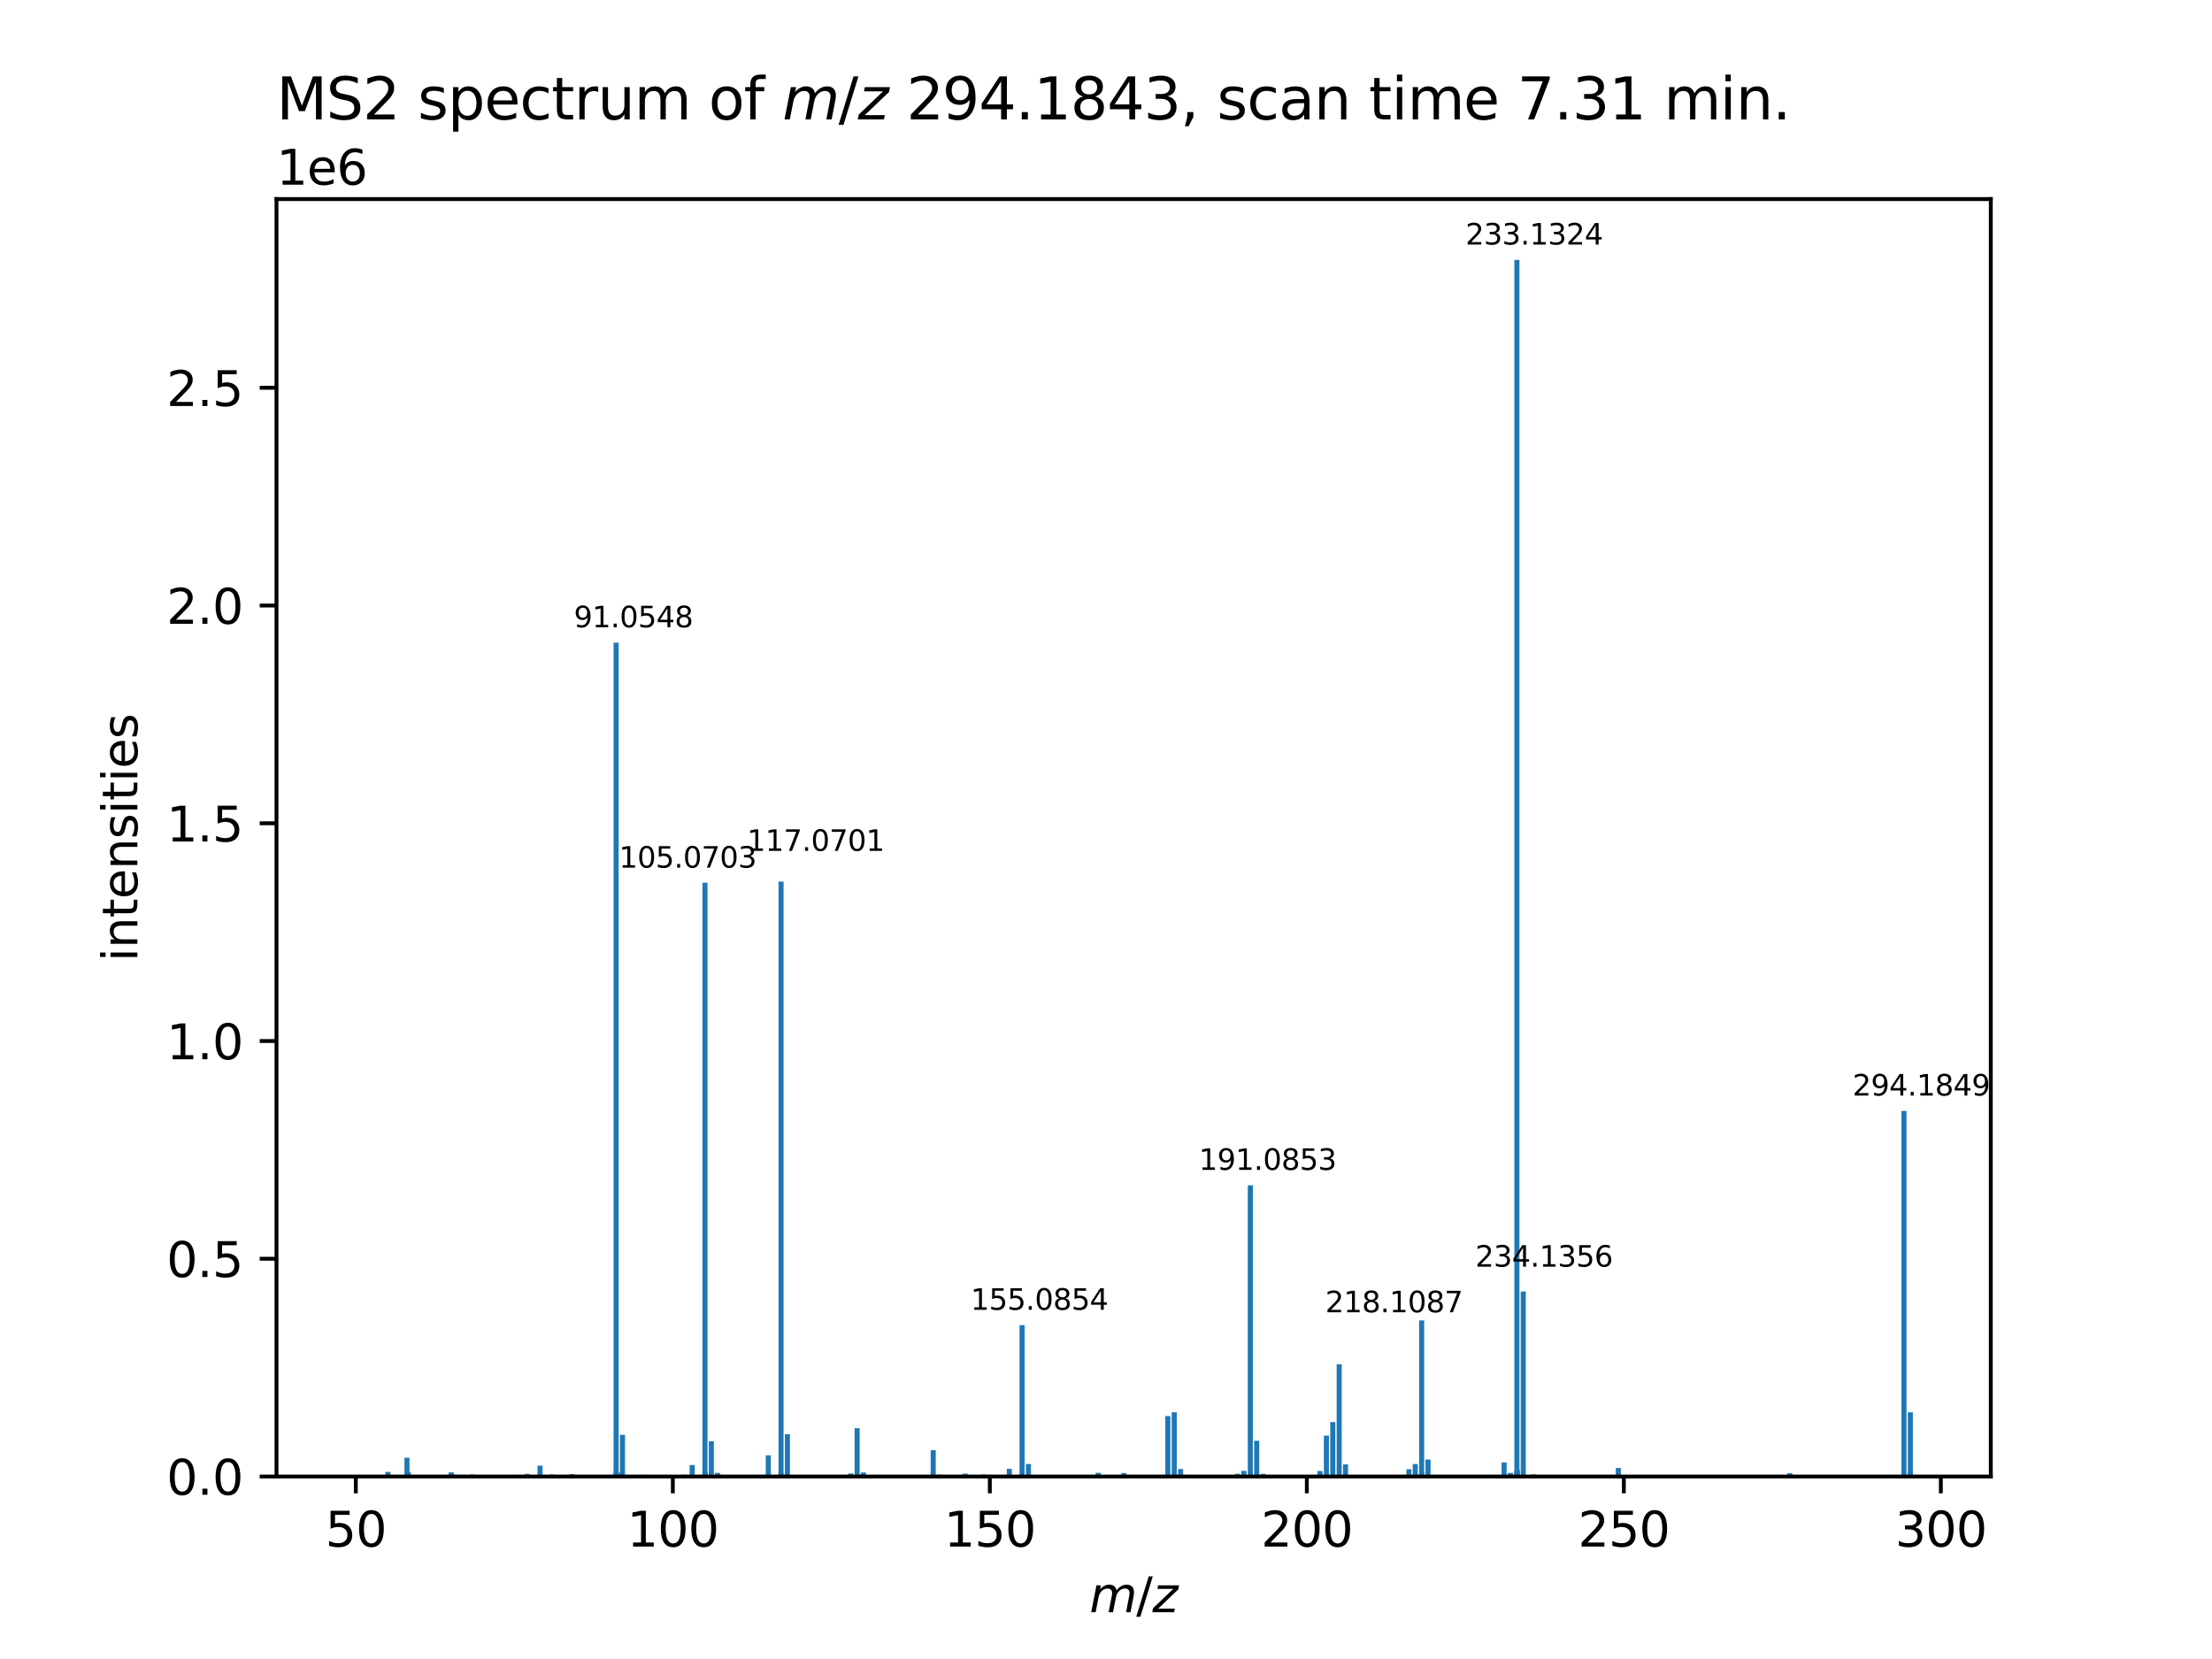 <?xml version="1.0" encoding="utf-8" standalone="no"?>
<!DOCTYPE svg PUBLIC "-//W3C//DTD SVG 1.1//EN"
  "http://www.w3.org/Graphics/SVG/1.1/DTD/svg11.dtd">
<svg xmlns:xlink="http://www.w3.org/1999/xlink" width="460.8pt" height="345.6pt" viewBox="0 0 460.8 345.6" xmlns="http://www.w3.org/2000/svg" version="1.1">
 <defs>
  <style type="text/css">*{stroke-linejoin: round; stroke-linecap: butt}</style>
 </defs>
 <g id="figure_1">
  <g id="patch_1">
   <path d="M 0 345.6 
L 460.8 345.6 
L 460.8 0 
L 0 0 
z
" style="fill: #ffffff"/>
  </g>
  <g id="axes_1">
   <g id="patch_2">
    <path d="M 57.6 307.584 
L 414.72 307.584 
L 414.72 41.472 
L 57.6 41.472 
z
" style="fill: #ffffff"/>
   </g>
   <g id="patch_3">
    <path d="M 73.833 307.584 
L 74.889 307.584 
L 74.889 307.245 
L 73.833 307.245 
z
" clip-path="url(#p599e2d482a)" style="fill: #1f77b4"/>
   </g>
   <g id="patch_4">
    <path d="M 80.272 307.584 
L 81.329 307.584 
L 81.329 306.625 
L 80.272 306.625 
z
" clip-path="url(#p599e2d482a)" style="fill: #1f77b4"/>
   </g>
   <g id="patch_5">
    <path d="M 84.023 307.584 
L 85.08 307.584 
L 85.08 307.242 
L 84.023 307.242 
z
" clip-path="url(#p599e2d482a)" style="fill: #1f77b4"/>
   </g>
   <g id="patch_6">
    <path d="M 84.249 307.584 
L 85.306 307.584 
L 85.306 303.677 
L 84.249 303.677 
z
" clip-path="url(#p599e2d482a)" style="fill: #1f77b4"/>
   </g>
   <g id="patch_7">
    <path d="M 84.535 307.584 
L 85.592 307.584 
L 85.592 306.655 
L 84.535 306.655 
z
" clip-path="url(#p599e2d482a)" style="fill: #1f77b4"/>
   </g>
   <g id="patch_8">
    <path d="M 90.798 307.584 
L 91.854 307.584 
L 91.854 307.262 
L 90.798 307.262 
z
" clip-path="url(#p599e2d482a)" style="fill: #1f77b4"/>
   </g>
   <g id="patch_9">
    <path d="M 93.459 307.584 
L 94.516 307.584 
L 94.516 306.723 
L 93.459 306.723 
z
" clip-path="url(#p599e2d482a)" style="fill: #1f77b4"/>
   </g>
   <g id="patch_10">
    <path d="M 93.737 307.584 
L 94.794 307.584 
L 94.794 307.132 
L 93.737 307.132 
z
" clip-path="url(#p599e2d482a)" style="fill: #1f77b4"/>
   </g>
   <g id="patch_11">
    <path d="M 96.121 307.584 
L 97.178 307.584 
L 97.178 307.221 
L 96.121 307.221 
z
" clip-path="url(#p599e2d482a)" style="fill: #1f77b4"/>
   </g>
   <g id="patch_12">
    <path d="M 97.775 307.584 
L 98.831 307.584 
L 98.831 307.169 
L 97.775 307.169 
z
" clip-path="url(#p599e2d482a)" style="fill: #1f77b4"/>
   </g>
   <g id="patch_13">
    <path d="M 99.118 307.584 
L 100.174 307.584 
L 100.174 307.267 
L 99.118 307.267 
z
" clip-path="url(#p599e2d482a)" style="fill: #1f77b4"/>
   </g>
   <g id="patch_14">
    <path d="M 107.656 307.584 
L 108.713 307.584 
L 108.713 307.239 
L 107.656 307.239 
z
" clip-path="url(#p599e2d482a)" style="fill: #1f77b4"/>
   </g>
   <g id="patch_15">
    <path d="M 109.308 307.584 
L 110.365 307.584 
L 110.365 307.042 
L 109.308 307.042 
z
" clip-path="url(#p599e2d482a)" style="fill: #1f77b4"/>
   </g>
   <g id="patch_16">
    <path d="M 111.97 307.584 
L 113.027 307.584 
L 113.027 305.335 
L 111.97 305.335 
z
" clip-path="url(#p599e2d482a)" style="fill: #1f77b4"/>
   </g>
   <g id="patch_17">
    <path d="M 114.632 307.584 
L 115.689 307.584 
L 115.689 307.158 
L 114.632 307.158 
z
" clip-path="url(#p599e2d482a)" style="fill: #1f77b4"/>
   </g>
   <g id="patch_18">
    <path d="M 118.609 307.584 
L 119.665 307.584 
L 119.665 307.085 
L 118.609 307.085 
z
" clip-path="url(#p599e2d482a)" style="fill: #1f77b4"/>
   </g>
   <g id="patch_19">
    <path d="M 127.803 307.584 
L 128.86 307.584 
L 128.86 306.566 
L 127.803 306.566 
z
" clip-path="url(#p599e2d482a)" style="fill: #1f77b4"/>
   </g>
   <g id="patch_20">
    <path d="M 127.819 307.584 
L 128.876 307.584 
L 128.876 133.879 
L 127.819 133.879 
z
" clip-path="url(#p599e2d482a)" style="fill: #1f77b4"/>
   </g>
   <g id="patch_21">
    <path d="M 128.398 307.584 
L 129.455 307.584 
L 129.455 307.216 
L 128.398 307.216 
z
" clip-path="url(#p599e2d482a)" style="fill: #1f77b4"/>
   </g>
   <g id="patch_22">
    <path d="M 128.406 307.584 
L 129.462 307.584 
L 129.462 306.808 
L 128.406 306.808 
z
" clip-path="url(#p599e2d482a)" style="fill: #1f77b4"/>
   </g>
   <g id="patch_23">
    <path d="M 129.144 307.584 
L 130.201 307.584 
L 130.201 298.909 
L 129.144 298.909 
z
" clip-path="url(#p599e2d482a)" style="fill: #1f77b4"/>
   </g>
   <g id="patch_24">
    <path d="M 133.095 307.584 
L 134.152 307.584 
L 134.152 307.224 
L 133.095 307.224 
z
" clip-path="url(#p599e2d482a)" style="fill: #1f77b4"/>
   </g>
   <g id="patch_25">
    <path d="M 141.875 307.584 
L 142.932 307.584 
L 142.932 307.211 
L 141.875 307.211 
z
" clip-path="url(#p599e2d482a)" style="fill: #1f77b4"/>
   </g>
   <g id="patch_26">
    <path d="M 143.668 307.584 
L 144.725 307.584 
L 144.725 305.181 
L 143.668 305.181 
z
" clip-path="url(#p599e2d482a)" style="fill: #1f77b4"/>
   </g>
   <g id="patch_27">
    <path d="M 146.299 307.584 
L 147.356 307.584 
L 147.356 307.144 
L 146.299 307.144 
z
" clip-path="url(#p599e2d482a)" style="fill: #1f77b4"/>
   </g>
   <g id="patch_28">
    <path d="M 146.32 307.584 
L 147.377 307.584 
L 147.377 306.637 
L 146.32 306.637 
z
" clip-path="url(#p599e2d482a)" style="fill: #1f77b4"/>
   </g>
   <g id="patch_29">
    <path d="M 146.33 307.584 
L 147.387 307.584 
L 147.387 183.885 
L 146.33 183.885 
z
" clip-path="url(#p599e2d482a)" style="fill: #1f77b4"/>
   </g>
   <g id="patch_30">
    <path d="M 147.655 307.584 
L 148.712 307.584 
L 148.712 300.233 
L 147.655 300.233 
z
" clip-path="url(#p599e2d482a)" style="fill: #1f77b4"/>
   </g>
   <g id="patch_31">
    <path d="M 148.945 307.584 
L 150.001 307.584 
L 150.001 306.814 
L 148.945 306.814 
z
" clip-path="url(#p599e2d482a)" style="fill: #1f77b4"/>
   </g>
   <g id="patch_32">
    <path d="M 159.517 307.584 
L 160.574 307.584 
L 160.574 303.166 
L 159.517 303.166 
z
" clip-path="url(#p599e2d482a)" style="fill: #1f77b4"/>
   </g>
   <g id="patch_33">
    <path d="M 162.156 307.584 
L 163.213 307.584 
L 163.213 306.847 
L 162.156 306.847 
z
" clip-path="url(#p599e2d482a)" style="fill: #1f77b4"/>
   </g>
   <g id="patch_34">
    <path d="M 162.179 307.584 
L 163.236 307.584 
L 163.236 183.638 
L 162.179 183.638 
z
" clip-path="url(#p599e2d482a)" style="fill: #1f77b4"/>
   </g>
   <g id="patch_35">
    <path d="M 162.849 307.584 
L 163.905 307.584 
L 163.905 307.212 
L 162.849 307.212 
z
" clip-path="url(#p599e2d482a)" style="fill: #1f77b4"/>
   </g>
   <g id="patch_36">
    <path d="M 163.504 307.584 
L 164.561 307.584 
L 164.561 298.771 
L 163.504 298.771 
z
" clip-path="url(#p599e2d482a)" style="fill: #1f77b4"/>
   </g>
   <g id="patch_37">
    <path d="M 176.698 307.584 
L 177.755 307.584 
L 177.755 306.955 
L 176.698 306.955 
z
" clip-path="url(#p599e2d482a)" style="fill: #1f77b4"/>
   </g>
   <g id="patch_38">
    <path d="M 178.028 307.584 
L 179.085 307.584 
L 179.085 297.511 
L 178.028 297.511 
z
" clip-path="url(#p599e2d482a)" style="fill: #1f77b4"/>
   </g>
   <g id="patch_39">
    <path d="M 179.071 307.584 
L 180.128 307.584 
L 180.128 307.165 
L 179.071 307.165 
z
" clip-path="url(#p599e2d482a)" style="fill: #1f77b4"/>
   </g>
   <g id="patch_40">
    <path d="M 179.353 307.584 
L 180.41 307.584 
L 180.41 306.75 
L 179.353 306.75 
z
" clip-path="url(#p599e2d482a)" style="fill: #1f77b4"/>
   </g>
   <g id="patch_41">
    <path d="M 193.877 307.584 
L 194.934 307.584 
L 194.934 302.084 
L 193.877 302.084 
z
" clip-path="url(#p599e2d482a)" style="fill: #1f77b4"/>
   </g>
   <g id="patch_42">
    <path d="M 195.202 307.584 
L 196.258 307.584 
L 196.258 307.194 
L 195.202 307.194 
z
" clip-path="url(#p599e2d482a)" style="fill: #1f77b4"/>
   </g>
   <g id="patch_43">
    <path d="M 200.515 307.584 
L 201.572 307.584 
L 201.572 306.977 
L 200.515 306.977 
z
" clip-path="url(#p599e2d482a)" style="fill: #1f77b4"/>
   </g>
   <g id="patch_44">
    <path d="M 204.399 307.584 
L 205.455 307.584 
L 205.455 307.162 
L 204.399 307.162 
z
" clip-path="url(#p599e2d482a)" style="fill: #1f77b4"/>
   </g>
   <g id="patch_45">
    <path d="M 205.763 307.584 
L 206.82 307.584 
L 206.82 307.22 
L 205.763 307.22 
z
" clip-path="url(#p599e2d482a)" style="fill: #1f77b4"/>
   </g>
   <g id="patch_46">
    <path d="M 209.727 307.584 
L 210.783 307.584 
L 210.783 305.968 
L 209.727 305.968 
z
" clip-path="url(#p599e2d482a)" style="fill: #1f77b4"/>
   </g>
   <g id="patch_47">
    <path d="M 212.371 307.584 
L 213.428 307.584 
L 213.428 307.008 
L 212.371 307.008 
z
" clip-path="url(#p599e2d482a)" style="fill: #1f77b4"/>
   </g>
   <g id="patch_48">
    <path d="M 212.388 307.584 
L 213.445 307.584 
L 213.445 276.056 
L 212.388 276.056 
z
" clip-path="url(#p599e2d482a)" style="fill: #1f77b4"/>
   </g>
   <g id="patch_49">
    <path d="M 213.713 307.584 
L 214.77 307.584 
L 214.77 304.977 
L 213.713 304.977 
z
" clip-path="url(#p599e2d482a)" style="fill: #1f77b4"/>
   </g>
   <g id="patch_50">
    <path d="M 228.237 307.584 
L 229.293 307.584 
L 229.293 306.806 
L 228.237 306.806 
z
" clip-path="url(#p599e2d482a)" style="fill: #1f77b4"/>
   </g>
   <g id="patch_51">
    <path d="M 233.589 307.584 
L 234.646 307.584 
L 234.646 306.862 
L 233.589 306.862 
z
" clip-path="url(#p599e2d482a)" style="fill: #1f77b4"/>
   </g>
   <g id="patch_52">
    <path d="M 242.755 307.584 
L 243.812 307.584 
L 243.812 295.002 
L 242.755 295.002 
z
" clip-path="url(#p599e2d482a)" style="fill: #1f77b4"/>
   </g>
   <g id="patch_53">
    <path d="M 244.086 307.584 
L 245.143 307.584 
L 245.143 294.202 
L 244.086 294.202 
z
" clip-path="url(#p599e2d482a)" style="fill: #1f77b4"/>
   </g>
   <g id="patch_54">
    <path d="M 245.412 307.584 
L 246.468 307.584 
L 246.468 306.016 
L 245.412 306.016 
z
" clip-path="url(#p599e2d482a)" style="fill: #1f77b4"/>
   </g>
   <g id="patch_55">
    <path d="M 257.274 307.584 
L 258.331 307.584 
L 258.331 307.018 
L 257.274 307.018 
z
" clip-path="url(#p599e2d482a)" style="fill: #1f77b4"/>
   </g>
   <g id="patch_56">
    <path d="M 258.605 307.584 
L 259.661 307.584 
L 259.661 306.398 
L 258.605 306.398 
z
" clip-path="url(#p599e2d482a)" style="fill: #1f77b4"/>
   </g>
   <g id="patch_57">
    <path d="M 259.936 307.584 
L 260.992 307.584 
L 260.992 246.912 
L 259.936 246.912 
z
" clip-path="url(#p599e2d482a)" style="fill: #1f77b4"/>
   </g>
   <g id="patch_58">
    <path d="M 261.262 307.584 
L 262.319 307.584 
L 262.319 300.14 
L 261.262 300.14 
z
" clip-path="url(#p599e2d482a)" style="fill: #1f77b4"/>
   </g>
   <g id="patch_59">
    <path d="M 262.597 307.584 
L 263.654 307.584 
L 263.654 307.032 
L 262.597 307.032 
z
" clip-path="url(#p599e2d482a)" style="fill: #1f77b4"/>
   </g>
   <g id="patch_60">
    <path d="M 274.454 307.584 
L 275.51 307.584 
L 275.51 306.436 
L 274.454 306.436 
z
" clip-path="url(#p599e2d482a)" style="fill: #1f77b4"/>
   </g>
   <g id="patch_61">
    <path d="M 275.785 307.584 
L 276.841 307.584 
L 276.841 299.06 
L 275.785 299.06 
z
" clip-path="url(#p599e2d482a)" style="fill: #1f77b4"/>
   </g>
   <g id="patch_62">
    <path d="M 277.116 307.584 
L 278.173 307.584 
L 278.173 296.247 
L 277.116 296.247 
z
" clip-path="url(#p599e2d482a)" style="fill: #1f77b4"/>
   </g>
   <g id="patch_63">
    <path d="M 277.14 307.584 
L 278.197 307.584 
L 278.197 307.335 
L 277.14 307.335 
z
" clip-path="url(#p599e2d482a)" style="fill: #1f77b4"/>
   </g>
   <g id="patch_64">
    <path d="M 278.447 307.584 
L 279.504 307.584 
L 279.504 284.206 
L 278.447 284.206 
z
" clip-path="url(#p599e2d482a)" style="fill: #1f77b4"/>
   </g>
   <g id="patch_65">
    <path d="M 279.772 307.584 
L 280.828 307.584 
L 280.828 305.065 
L 279.772 305.065 
z
" clip-path="url(#p599e2d482a)" style="fill: #1f77b4"/>
   </g>
   <g id="patch_66">
    <path d="M 292.965 307.584 
L 294.021 307.584 
L 294.021 306.068 
L 292.965 306.068 
z
" clip-path="url(#p599e2d482a)" style="fill: #1f77b4"/>
   </g>
   <g id="patch_67">
    <path d="M 294.296 307.584 
L 295.353 307.584 
L 295.353 304.989 
L 294.296 304.989 
z
" clip-path="url(#p599e2d482a)" style="fill: #1f77b4"/>
   </g>
   <g id="patch_68">
    <path d="M 295.598 307.584 
L 296.655 307.584 
L 296.655 306.892 
L 295.598 306.892 
z
" clip-path="url(#p599e2d482a)" style="fill: #1f77b4"/>
   </g>
   <g id="patch_69">
    <path d="M 295.627 307.584 
L 296.684 307.584 
L 296.684 275.064 
L 295.627 275.064 
z
" clip-path="url(#p599e2d482a)" style="fill: #1f77b4"/>
   </g>
   <g id="patch_70">
    <path d="M 295.656 307.584 
L 296.713 307.584 
L 296.713 306.736 
L 295.656 306.736 
z
" clip-path="url(#p599e2d482a)" style="fill: #1f77b4"/>
   </g>
   <g id="patch_71">
    <path d="M 296.953 307.584 
L 298.01 307.584 
L 298.01 304.036 
L 296.953 304.036 
z
" clip-path="url(#p599e2d482a)" style="fill: #1f77b4"/>
   </g>
   <g id="patch_72">
    <path d="M 312.808 307.584 
L 313.864 307.584 
L 313.864 304.666 
L 312.808 304.666 
z
" clip-path="url(#p599e2d482a)" style="fill: #1f77b4"/>
   </g>
   <g id="patch_73">
    <path d="M 314.135 307.584 
L 315.192 307.584 
L 315.192 306.843 
L 314.135 306.843 
z
" clip-path="url(#p599e2d482a)" style="fill: #1f77b4"/>
   </g>
   <g id="patch_74">
    <path d="M 315.436 307.584 
L 316.493 307.584 
L 316.493 306.455 
L 315.436 306.455 
z
" clip-path="url(#p599e2d482a)" style="fill: #1f77b4"/>
   </g>
   <g id="patch_75">
    <path d="M 315.47 307.584 
L 316.526 307.584 
L 316.526 54.144 
L 315.47 54.144 
z
" clip-path="url(#p599e2d482a)" style="fill: #1f77b4"/>
   </g>
   <g id="patch_76">
    <path d="M 315.52 307.584 
L 316.577 307.584 
L 316.577 306.192 
L 315.52 306.192 
z
" clip-path="url(#p599e2d482a)" style="fill: #1f77b4"/>
   </g>
   <g id="patch_77">
    <path d="M 315.533 307.584 
L 316.589 307.584 
L 316.589 306.318 
L 315.533 306.318 
z
" clip-path="url(#p599e2d482a)" style="fill: #1f77b4"/>
   </g>
   <g id="patch_78">
    <path d="M 316.795 307.584 
L 317.851 307.584 
L 317.851 269.051 
L 316.795 269.051 
z
" clip-path="url(#p599e2d482a)" style="fill: #1f77b4"/>
   </g>
   <g id="patch_79">
    <path d="M 318.925 307.584 
L 319.981 307.584 
L 319.981 307.133 
L 318.925 307.133 
z
" clip-path="url(#p599e2d482a)" style="fill: #1f77b4"/>
   </g>
   <g id="patch_80">
    <path d="M 336.595 307.584 
L 337.652 307.584 
L 337.652 305.794 
L 336.595 305.794 
z
" clip-path="url(#p599e2d482a)" style="fill: #1f77b4"/>
   </g>
   <g id="patch_81">
    <path d="M 372.318 307.584 
L 373.374 307.584 
L 373.374 306.906 
L 372.318 306.906 
z
" clip-path="url(#p599e2d482a)" style="fill: #1f77b4"/>
   </g>
   <g id="patch_82">
    <path d="M 396.106 307.584 
L 397.162 307.584 
L 397.162 231.429 
L 396.106 231.429 
z
" clip-path="url(#p599e2d482a)" style="fill: #1f77b4"/>
   </g>
   <g id="patch_83">
    <path d="M 397.385 307.584 
L 398.442 307.584 
L 398.442 306.872 
L 397.385 306.872 
z
" clip-path="url(#p599e2d482a)" style="fill: #1f77b4"/>
   </g>
   <g id="patch_84">
    <path d="M 397.431 307.584 
L 398.487 307.584 
L 398.487 294.216 
L 397.431 294.216 
z
" clip-path="url(#p599e2d482a)" style="fill: #1f77b4"/>
   </g>
   <g id="matplotlib.axis_1">
    <g id="xtick_1">
     <g id="line2d_1">
      <defs>
       <path id="m054748efa9" d="M 0 0 
L 0 3.5 
" style="stroke: #000000; stroke-width: 0.8"/>
      </defs>
      <g>
       <use xlink:href="#m054748efa9" x="74.124" y="307.584" style="stroke: #000000; stroke-width: 0.8"/>
      </g>
     </g>
     <g id="text_1">
      <!-- 50 -->
      <g transform="translate(67.761 322.182) scale(0.1 -0.1)">
       <defs>
        <path id="DejaVuSans-35" d="M 691 4666 
L 3169 4666 
L 3169 4134 
L 1269 4134 
L 1269 2991 
Q 1406 3038 1543 3061 
Q 1681 3084 1819 3084 
Q 2600 3084 3056 2656 
Q 3513 2228 3513 1497 
Q 3513 744 3044 326 
Q 2575 -91 1722 -91 
Q 1428 -91 1123 -41 
Q 819 9 494 109 
L 494 744 
Q 775 591 1075 516 
Q 1375 441 1709 441 
Q 2250 441 2565 725 
Q 2881 1009 2881 1497 
Q 2881 1984 2565 2268 
Q 2250 2553 1709 2553 
Q 1456 2553 1204 2497 
Q 953 2441 691 2322 
L 691 4666 
z
" transform="scale(0.016)"/>
        <path id="DejaVuSans-30" d="M 2034 4250 
Q 1547 4250 1301 3770 
Q 1056 3291 1056 2328 
Q 1056 1369 1301 889 
Q 1547 409 2034 409 
Q 2525 409 2770 889 
Q 3016 1369 3016 2328 
Q 3016 3291 2770 3770 
Q 2525 4250 2034 4250 
z
M 2034 4750 
Q 2819 4750 3233 4129 
Q 3647 3509 3647 2328 
Q 3647 1150 3233 529 
Q 2819 -91 2034 -91 
Q 1250 -91 836 529 
Q 422 1150 422 2328 
Q 422 3509 836 4129 
Q 1250 4750 2034 4750 
z
" transform="scale(0.016)"/>
       </defs>
       <use xlink:href="#DejaVuSans-35"/>
       <use xlink:href="#DejaVuSans-30" x="63.623"/>
      </g>
     </g>
    </g>
    <g id="xtick_2">
     <g id="line2d_2">
      <g>
       <use xlink:href="#m054748efa9" x="140.162" y="307.584" style="stroke: #000000; stroke-width: 0.8"/>
      </g>
     </g>
     <g id="text_2">
      <!-- 100 -->
      <g transform="translate(130.618 322.182) scale(0.1 -0.1)">
       <defs>
        <path id="DejaVuSans-31" d="M 794 531 
L 1825 531 
L 1825 4091 
L 703 3866 
L 703 4441 
L 1819 4666 
L 2450 4666 
L 2450 531 
L 3481 531 
L 3481 0 
L 794 0 
L 794 531 
z
" transform="scale(0.016)"/>
       </defs>
       <use xlink:href="#DejaVuSans-31"/>
       <use xlink:href="#DejaVuSans-30" x="63.623"/>
       <use xlink:href="#DejaVuSans-30" x="127.246"/>
      </g>
     </g>
    </g>
    <g id="xtick_3">
     <g id="line2d_3">
      <g>
       <use xlink:href="#m054748efa9" x="206.2" y="307.584" style="stroke: #000000; stroke-width: 0.8"/>
      </g>
     </g>
     <g id="text_3">
      <!-- 150 -->
      <g transform="translate(196.656 322.182) scale(0.1 -0.1)">
       <use xlink:href="#DejaVuSans-31"/>
       <use xlink:href="#DejaVuSans-35" x="63.623"/>
       <use xlink:href="#DejaVuSans-30" x="127.246"/>
      </g>
     </g>
    </g>
    <g id="xtick_4">
     <g id="line2d_4">
      <g>
       <use xlink:href="#m054748efa9" x="272.238" y="307.584" style="stroke: #000000; stroke-width: 0.8"/>
      </g>
     </g>
     <g id="text_4">
      <!-- 200 -->
      <g transform="translate(262.694 322.182) scale(0.1 -0.1)">
       <defs>
        <path id="DejaVuSans-32" d="M 1228 531 
L 3431 531 
L 3431 0 
L 469 0 
L 469 531 
Q 828 903 1448 1529 
Q 2069 2156 2228 2338 
Q 2531 2678 2651 2914 
Q 2772 3150 2772 3378 
Q 2772 3750 2511 3984 
Q 2250 4219 1831 4219 
Q 1534 4219 1204 4116 
Q 875 4013 500 3803 
L 500 4441 
Q 881 4594 1212 4672 
Q 1544 4750 1819 4750 
Q 2544 4750 2975 4387 
Q 3406 4025 3406 3419 
Q 3406 3131 3298 2873 
Q 3191 2616 2906 2266 
Q 2828 2175 2409 1742 
Q 1991 1309 1228 531 
z
" transform="scale(0.016)"/>
       </defs>
       <use xlink:href="#DejaVuSans-32"/>
       <use xlink:href="#DejaVuSans-30" x="63.623"/>
       <use xlink:href="#DejaVuSans-30" x="127.246"/>
      </g>
     </g>
    </g>
    <g id="xtick_5">
     <g id="line2d_5">
      <g>
       <use xlink:href="#m054748efa9" x="338.276" y="307.584" style="stroke: #000000; stroke-width: 0.8"/>
      </g>
     </g>
     <g id="text_5">
      <!-- 250 -->
      <g transform="translate(328.732 322.182) scale(0.1 -0.1)">
       <use xlink:href="#DejaVuSans-32"/>
       <use xlink:href="#DejaVuSans-35" x="63.623"/>
       <use xlink:href="#DejaVuSans-30" x="127.246"/>
      </g>
     </g>
    </g>
    <g id="xtick_6">
     <g id="line2d_6">
      <g>
       <use xlink:href="#m054748efa9" x="404.314" y="307.584" style="stroke: #000000; stroke-width: 0.8"/>
      </g>
     </g>
     <g id="text_6">
      <!-- 300 -->
      <g transform="translate(394.77 322.182) scale(0.1 -0.1)">
       <defs>
        <path id="DejaVuSans-33" d="M 2597 2516 
Q 3050 2419 3304 2112 
Q 3559 1806 3559 1356 
Q 3559 666 3084 287 
Q 2609 -91 1734 -91 
Q 1441 -91 1130 -33 
Q 819 25 488 141 
L 488 750 
Q 750 597 1062 519 
Q 1375 441 1716 441 
Q 2309 441 2620 675 
Q 2931 909 2931 1356 
Q 2931 1769 2642 2001 
Q 2353 2234 1838 2234 
L 1294 2234 
L 1294 2753 
L 1863 2753 
Q 2328 2753 2575 2939 
Q 2822 3125 2822 3475 
Q 2822 3834 2567 4026 
Q 2313 4219 1838 4219 
Q 1578 4219 1281 4162 
Q 984 4106 628 3988 
L 628 4550 
Q 988 4650 1302 4700 
Q 1616 4750 1894 4750 
Q 2613 4750 3031 4423 
Q 3450 4097 3450 3541 
Q 3450 3153 3228 2886 
Q 3006 2619 2597 2516 
z
" transform="scale(0.016)"/>
       </defs>
       <use xlink:href="#DejaVuSans-33"/>
       <use xlink:href="#DejaVuSans-30" x="63.623"/>
       <use xlink:href="#DejaVuSans-30" x="127.246"/>
      </g>
     </g>
    </g>
    <g id="text_7">
     <!-- ${m/z}$ -->
     <g transform="translate(226.96 335.861) scale(0.1 -0.1)">
      <defs>
       <path id="DejaVuSans-Oblique-6d" d="M 5747 2113 
L 5338 0 
L 4763 0 
L 5166 2094 
Q 5191 2228 5203 2325 
Q 5216 2422 5216 2491 
Q 5216 2772 5059 2928 
Q 4903 3084 4622 3084 
Q 4203 3084 3875 2770 
Q 3547 2456 3450 1953 
L 3066 0 
L 2491 0 
L 2900 2094 
Q 2925 2209 2937 2307 
Q 2950 2406 2950 2484 
Q 2950 2769 2794 2926 
Q 2638 3084 2363 3084 
Q 1938 3084 1609 2770 
Q 1281 2456 1184 1953 
L 800 0 
L 225 0 
L 909 3500 
L 1484 3500 
L 1375 2956 
Q 1609 3263 1923 3423 
Q 2238 3584 2597 3584 
Q 2978 3584 3223 3384 
Q 3469 3184 3519 2828 
Q 3781 3197 4126 3390 
Q 4472 3584 4856 3584 
Q 5306 3584 5551 3325 
Q 5797 3066 5797 2591 
Q 5797 2488 5784 2364 
Q 5772 2241 5747 2113 
z
" transform="scale(0.016)"/>
       <path id="DejaVuSans-2f" d="M 1625 4666 
L 2156 4666 
L 531 -594 
L 0 -594 
L 1625 4666 
z
" transform="scale(0.016)"/>
       <path id="DejaVuSans-Oblique-7a" d="M 744 3500 
L 3475 3500 
L 3372 2975 
L 738 459 
L 2913 459 
L 2822 0 
L -19 0 
L 84 525 
L 2719 3041 
L 653 3041 
L 744 3500 
z
" transform="scale(0.016)"/>
      </defs>
      <use xlink:href="#DejaVuSans-Oblique-6d" transform="translate(0 0.094)"/>
      <use xlink:href="#DejaVuSans-2f" transform="translate(97.412 0.094)"/>
      <use xlink:href="#DejaVuSans-Oblique-7a" transform="translate(131.104 0.094)"/>
     </g>
    </g>
   </g>
   <g id="matplotlib.axis_2">
    <g id="ytick_1">
     <g id="line2d_7">
      <defs>
       <path id="m4748aecb9a" d="M 0 0 
L -3.5 0 
" style="stroke: #000000; stroke-width: 0.8"/>
      </defs>
      <g>
       <use xlink:href="#m4748aecb9a" x="57.6" y="307.584" style="stroke: #000000; stroke-width: 0.8"/>
      </g>
     </g>
     <g id="text_8">
      <!-- 0.0 -->
      <g transform="translate(34.697 311.383) scale(0.1 -0.1)">
       <defs>
        <path id="DejaVuSans-2e" d="M 684 794 
L 1344 794 
L 1344 0 
L 684 0 
L 684 794 
z
" transform="scale(0.016)"/>
       </defs>
       <use xlink:href="#DejaVuSans-30"/>
       <use xlink:href="#DejaVuSans-2e" x="63.623"/>
       <use xlink:href="#DejaVuSans-30" x="95.41"/>
      </g>
     </g>
    </g>
    <g id="ytick_2">
     <g id="line2d_8">
      <g>
       <use xlink:href="#m4748aecb9a" x="57.6" y="262.224" style="stroke: #000000; stroke-width: 0.8"/>
      </g>
     </g>
     <g id="text_9">
      <!-- 0.5 -->
      <g transform="translate(34.697 266.023) scale(0.1 -0.1)">
       <use xlink:href="#DejaVuSans-30"/>
       <use xlink:href="#DejaVuSans-2e" x="63.623"/>
       <use xlink:href="#DejaVuSans-35" x="95.41"/>
      </g>
     </g>
    </g>
    <g id="ytick_3">
     <g id="line2d_9">
      <g>
       <use xlink:href="#m4748aecb9a" x="57.6" y="216.863" style="stroke: #000000; stroke-width: 0.8"/>
      </g>
     </g>
     <g id="text_10">
      <!-- 1.0 -->
      <g transform="translate(34.697 220.662) scale(0.1 -0.1)">
       <use xlink:href="#DejaVuSans-31"/>
       <use xlink:href="#DejaVuSans-2e" x="63.623"/>
       <use xlink:href="#DejaVuSans-30" x="95.41"/>
      </g>
     </g>
    </g>
    <g id="ytick_4">
     <g id="line2d_10">
      <g>
       <use xlink:href="#m4748aecb9a" x="57.6" y="171.503" style="stroke: #000000; stroke-width: 0.8"/>
      </g>
     </g>
     <g id="text_11">
      <!-- 1.5 -->
      <g transform="translate(34.697 175.302) scale(0.1 -0.1)">
       <use xlink:href="#DejaVuSans-31"/>
       <use xlink:href="#DejaVuSans-2e" x="63.623"/>
       <use xlink:href="#DejaVuSans-35" x="95.41"/>
      </g>
     </g>
    </g>
    <g id="ytick_5">
     <g id="line2d_11">
      <g>
       <use xlink:href="#m4748aecb9a" x="57.6" y="126.142" style="stroke: #000000; stroke-width: 0.8"/>
      </g>
     </g>
     <g id="text_12">
      <!-- 2.0 -->
      <g transform="translate(34.697 129.941) scale(0.1 -0.1)">
       <use xlink:href="#DejaVuSans-32"/>
       <use xlink:href="#DejaVuSans-2e" x="63.623"/>
       <use xlink:href="#DejaVuSans-30" x="95.41"/>
      </g>
     </g>
    </g>
    <g id="ytick_6">
     <g id="line2d_12">
      <g>
       <use xlink:href="#m4748aecb9a" x="57.6" y="80.782" style="stroke: #000000; stroke-width: 0.8"/>
      </g>
     </g>
     <g id="text_13">
      <!-- 2.5 -->
      <g transform="translate(34.697 84.581) scale(0.1 -0.1)">
       <use xlink:href="#DejaVuSans-32"/>
       <use xlink:href="#DejaVuSans-2e" x="63.623"/>
       <use xlink:href="#DejaVuSans-35" x="95.41"/>
      </g>
     </g>
    </g>
    <g id="text_14">
     <!-- intensities -->
     <g transform="translate(28.617 200.315) rotate(-90) scale(0.1 -0.1)">
      <defs>
       <path id="DejaVuSans-69" d="M 603 3500 
L 1178 3500 
L 1178 0 
L 603 0 
L 603 3500 
z
M 603 4863 
L 1178 4863 
L 1178 4134 
L 603 4134 
L 603 4863 
z
" transform="scale(0.016)"/>
       <path id="DejaVuSans-6e" d="M 3513 2113 
L 3513 0 
L 2938 0 
L 2938 2094 
Q 2938 2591 2744 2837 
Q 2550 3084 2163 3084 
Q 1697 3084 1428 2787 
Q 1159 2491 1159 1978 
L 1159 0 
L 581 0 
L 581 3500 
L 1159 3500 
L 1159 2956 
Q 1366 3272 1645 3428 
Q 1925 3584 2291 3584 
Q 2894 3584 3203 3211 
Q 3513 2838 3513 2113 
z
" transform="scale(0.016)"/>
       <path id="DejaVuSans-74" d="M 1172 4494 
L 1172 3500 
L 2356 3500 
L 2356 3053 
L 1172 3053 
L 1172 1153 
Q 1172 725 1289 603 
Q 1406 481 1766 481 
L 2356 481 
L 2356 0 
L 1766 0 
Q 1100 0 847 248 
Q 594 497 594 1153 
L 594 3053 
L 172 3053 
L 172 3500 
L 594 3500 
L 594 4494 
L 1172 4494 
z
" transform="scale(0.016)"/>
       <path id="DejaVuSans-65" d="M 3597 1894 
L 3597 1613 
L 953 1613 
Q 991 1019 1311 708 
Q 1631 397 2203 397 
Q 2534 397 2845 478 
Q 3156 559 3463 722 
L 3463 178 
Q 3153 47 2828 -22 
Q 2503 -91 2169 -91 
Q 1331 -91 842 396 
Q 353 884 353 1716 
Q 353 2575 817 3079 
Q 1281 3584 2069 3584 
Q 2775 3584 3186 3129 
Q 3597 2675 3597 1894 
z
M 3022 2063 
Q 3016 2534 2758 2815 
Q 2500 3097 2075 3097 
Q 1594 3097 1305 2825 
Q 1016 2553 972 2059 
L 3022 2063 
z
" transform="scale(0.016)"/>
       <path id="DejaVuSans-73" d="M 2834 3397 
L 2834 2853 
Q 2591 2978 2328 3040 
Q 2066 3103 1784 3103 
Q 1356 3103 1142 2972 
Q 928 2841 928 2578 
Q 928 2378 1081 2264 
Q 1234 2150 1697 2047 
L 1894 2003 
Q 2506 1872 2764 1633 
Q 3022 1394 3022 966 
Q 3022 478 2636 193 
Q 2250 -91 1575 -91 
Q 1294 -91 989 -36 
Q 684 19 347 128 
L 347 722 
Q 666 556 975 473 
Q 1284 391 1588 391 
Q 1994 391 2212 530 
Q 2431 669 2431 922 
Q 2431 1156 2273 1281 
Q 2116 1406 1581 1522 
L 1381 1569 
Q 847 1681 609 1914 
Q 372 2147 372 2553 
Q 372 3047 722 3315 
Q 1072 3584 1716 3584 
Q 2034 3584 2315 3537 
Q 2597 3491 2834 3397 
z
" transform="scale(0.016)"/>
      </defs>
      <use xlink:href="#DejaVuSans-69"/>
      <use xlink:href="#DejaVuSans-6e" x="27.783"/>
      <use xlink:href="#DejaVuSans-74" x="91.162"/>
      <use xlink:href="#DejaVuSans-65" x="130.371"/>
      <use xlink:href="#DejaVuSans-6e" x="191.895"/>
      <use xlink:href="#DejaVuSans-73" x="255.273"/>
      <use xlink:href="#DejaVuSans-69" x="307.373"/>
      <use xlink:href="#DejaVuSans-74" x="335.156"/>
      <use xlink:href="#DejaVuSans-69" x="374.365"/>
      <use xlink:href="#DejaVuSans-65" x="402.148"/>
      <use xlink:href="#DejaVuSans-73" x="463.672"/>
     </g>
    </g>
    <g id="text_15">
     <!-- 1e6 -->
     <g transform="translate(57.6 38.472) scale(0.1 -0.1)">
      <defs>
       <path id="DejaVuSans-36" d="M 2113 2584 
Q 1688 2584 1439 2293 
Q 1191 2003 1191 1497 
Q 1191 994 1439 701 
Q 1688 409 2113 409 
Q 2538 409 2786 701 
Q 3034 994 3034 1497 
Q 3034 2003 2786 2293 
Q 2538 2584 2113 2584 
z
M 3366 4563 
L 3366 3988 
Q 3128 4100 2886 4159 
Q 2644 4219 2406 4219 
Q 1781 4219 1451 3797 
Q 1122 3375 1075 2522 
Q 1259 2794 1537 2939 
Q 1816 3084 2150 3084 
Q 2853 3084 3261 2657 
Q 3669 2231 3669 1497 
Q 3669 778 3244 343 
Q 2819 -91 2113 -91 
Q 1303 -91 875 529 
Q 447 1150 447 2328 
Q 447 3434 972 4092 
Q 1497 4750 2381 4750 
Q 2619 4750 2861 4703 
Q 3103 4656 3366 4563 
z
" transform="scale(0.016)"/>
      </defs>
      <use xlink:href="#DejaVuSans-31"/>
      <use xlink:href="#DejaVuSans-65" x="63.623"/>
      <use xlink:href="#DejaVuSans-36" x="125.146"/>
     </g>
    </g>
   </g>
   <g id="patch_85">
    <path d="M 57.6 307.584 
L 57.6 41.472 
" style="fill: none; stroke: #000000; stroke-width: 0.8; stroke-linejoin: miter; stroke-linecap: square"/>
   </g>
   <g id="patch_86">
    <path d="M 414.72 307.584 
L 414.72 41.472 
" style="fill: none; stroke: #000000; stroke-width: 0.8; stroke-linejoin: miter; stroke-linecap: square"/>
   </g>
   <g id="patch_87">
    <path d="M 57.6 307.584 
L 414.72 307.584 
" style="fill: none; stroke: #000000; stroke-width: 0.8; stroke-linejoin: miter; stroke-linecap: square"/>
   </g>
   <g id="patch_88">
    <path d="M 57.6 41.472 
L 414.72 41.472 
" style="fill: none; stroke: #000000; stroke-width: 0.8; stroke-linejoin: miter; stroke-linecap: square"/>
   </g>
   <g id="text_16">
    <!-- 91.0548 -->
    <g transform="translate(119.542 130.675) scale(0.06 -0.06)">
     <defs>
      <path id="DejaVuSans-39" d="M 703 97 
L 703 672 
Q 941 559 1184 500 
Q 1428 441 1663 441 
Q 2288 441 2617 861 
Q 2947 1281 2994 2138 
Q 2813 1869 2534 1725 
Q 2256 1581 1919 1581 
Q 1219 1581 811 2004 
Q 403 2428 403 3163 
Q 403 3881 828 4315 
Q 1253 4750 1959 4750 
Q 2769 4750 3195 4129 
Q 3622 3509 3622 2328 
Q 3622 1225 3098 567 
Q 2575 -91 1691 -91 
Q 1453 -91 1209 -44 
Q 966 3 703 97 
z
M 1959 2075 
Q 2384 2075 2632 2365 
Q 2881 2656 2881 3163 
Q 2881 3666 2632 3958 
Q 2384 4250 1959 4250 
Q 1534 4250 1286 3958 
Q 1038 3666 1038 3163 
Q 1038 2656 1286 2365 
Q 1534 2075 1959 2075 
z
" transform="scale(0.016)"/>
      <path id="DejaVuSans-34" d="M 2419 4116 
L 825 1625 
L 2419 1625 
L 2419 4116 
z
M 2253 4666 
L 3047 4666 
L 3047 1625 
L 3713 1625 
L 3713 1100 
L 3047 1100 
L 3047 0 
L 2419 0 
L 2419 1100 
L 313 1100 
L 313 1709 
L 2253 4666 
z
" transform="scale(0.016)"/>
      <path id="DejaVuSans-38" d="M 2034 2216 
Q 1584 2216 1326 1975 
Q 1069 1734 1069 1313 
Q 1069 891 1326 650 
Q 1584 409 2034 409 
Q 2484 409 2743 651 
Q 3003 894 3003 1313 
Q 3003 1734 2745 1975 
Q 2488 2216 2034 2216 
z
M 1403 2484 
Q 997 2584 770 2862 
Q 544 3141 544 3541 
Q 544 4100 942 4425 
Q 1341 4750 2034 4750 
Q 2731 4750 3128 4425 
Q 3525 4100 3525 3541 
Q 3525 3141 3298 2862 
Q 3072 2584 2669 2484 
Q 3125 2378 3379 2068 
Q 3634 1759 3634 1313 
Q 3634 634 3220 271 
Q 2806 -91 2034 -91 
Q 1263 -91 848 271 
Q 434 634 434 1313 
Q 434 1759 690 2068 
Q 947 2378 1403 2484 
z
M 1172 3481 
Q 1172 3119 1398 2916 
Q 1625 2713 2034 2713 
Q 2441 2713 2670 2916 
Q 2900 3119 2900 3481 
Q 2900 3844 2670 4047 
Q 2441 4250 2034 4250 
Q 1625 4250 1398 4047 
Q 1172 3844 1172 3481 
z
" transform="scale(0.016)"/>
     </defs>
     <use xlink:href="#DejaVuSans-39"/>
     <use xlink:href="#DejaVuSans-31" x="63.623"/>
     <use xlink:href="#DejaVuSans-2e" x="127.246"/>
     <use xlink:href="#DejaVuSans-30" x="159.033"/>
     <use xlink:href="#DejaVuSans-35" x="222.656"/>
     <use xlink:href="#DejaVuSans-34" x="286.279"/>
     <use xlink:href="#DejaVuSans-38" x="349.902"/>
    </g>
   </g>
   <g id="text_17">
    <!-- 105.0703 -->
    <g transform="translate(128.944 180.748) scale(0.06 -0.06)">
     <defs>
      <path id="DejaVuSans-37" d="M 525 4666 
L 3525 4666 
L 3525 4397 
L 1831 0 
L 1172 0 
L 2766 4134 
L 525 4134 
L 525 4666 
z
" transform="scale(0.016)"/>
     </defs>
     <use xlink:href="#DejaVuSans-31"/>
     <use xlink:href="#DejaVuSans-30" x="63.623"/>
     <use xlink:href="#DejaVuSans-35" x="127.246"/>
     <use xlink:href="#DejaVuSans-2e" x="190.869"/>
     <use xlink:href="#DejaVuSans-30" x="222.656"/>
     <use xlink:href="#DejaVuSans-37" x="286.279"/>
     <use xlink:href="#DejaVuSans-30" x="349.902"/>
     <use xlink:href="#DejaVuSans-33" x="413.525"/>
    </g>
   </g>
   <g id="text_18">
    <!-- 117.0701 -->
    <g transform="translate(155.593 177.25) scale(0.06 -0.06)">
     <use xlink:href="#DejaVuSans-31"/>
     <use xlink:href="#DejaVuSans-31" x="63.623"/>
     <use xlink:href="#DejaVuSans-37" x="127.246"/>
     <use xlink:href="#DejaVuSans-2e" x="190.869"/>
     <use xlink:href="#DejaVuSans-30" x="222.656"/>
     <use xlink:href="#DejaVuSans-37" x="286.279"/>
     <use xlink:href="#DejaVuSans-30" x="349.902"/>
     <use xlink:href="#DejaVuSans-31" x="413.525"/>
    </g>
   </g>
   <g id="text_19">
    <!-- 155.0854 -->
    <g transform="translate(202.202 272.851) scale(0.06 -0.06)">
     <use xlink:href="#DejaVuSans-31"/>
     <use xlink:href="#DejaVuSans-35" x="63.623"/>
     <use xlink:href="#DejaVuSans-35" x="127.246"/>
     <use xlink:href="#DejaVuSans-2e" x="190.869"/>
     <use xlink:href="#DejaVuSans-30" x="222.656"/>
     <use xlink:href="#DejaVuSans-38" x="286.279"/>
     <use xlink:href="#DejaVuSans-35" x="349.902"/>
     <use xlink:href="#DejaVuSans-34" x="413.525"/>
    </g>
   </g>
   <g id="text_20">
    <!-- 191.0853 -->
    <g transform="translate(249.749 243.707) scale(0.06 -0.06)">
     <use xlink:href="#DejaVuSans-31"/>
     <use xlink:href="#DejaVuSans-39" x="63.623"/>
     <use xlink:href="#DejaVuSans-31" x="127.246"/>
     <use xlink:href="#DejaVuSans-2e" x="190.869"/>
     <use xlink:href="#DejaVuSans-30" x="222.656"/>
     <use xlink:href="#DejaVuSans-38" x="286.279"/>
     <use xlink:href="#DejaVuSans-35" x="349.902"/>
     <use xlink:href="#DejaVuSans-33" x="413.525"/>
    </g>
   </g>
   <g id="text_21">
    <!-- 218.1087 -->
    <g transform="translate(276.081 273.372) scale(0.06 -0.06)">
     <use xlink:href="#DejaVuSans-32"/>
     <use xlink:href="#DejaVuSans-31" x="63.623"/>
     <use xlink:href="#DejaVuSans-38" x="127.246"/>
     <use xlink:href="#DejaVuSans-2e" x="190.869"/>
     <use xlink:href="#DejaVuSans-31" x="222.656"/>
     <use xlink:href="#DejaVuSans-30" x="286.279"/>
     <use xlink:href="#DejaVuSans-38" x="349.902"/>
     <use xlink:href="#DejaVuSans-37" x="413.525"/>
    </g>
   </g>
   <g id="text_22">
    <!-- 233.1324 -->
    <g transform="translate(305.283 50.94) scale(0.06 -0.06)">
     <use xlink:href="#DejaVuSans-32"/>
     <use xlink:href="#DejaVuSans-33" x="63.623"/>
     <use xlink:href="#DejaVuSans-33" x="127.246"/>
     <use xlink:href="#DejaVuSans-2e" x="190.869"/>
     <use xlink:href="#DejaVuSans-31" x="222.656"/>
     <use xlink:href="#DejaVuSans-33" x="286.279"/>
     <use xlink:href="#DejaVuSans-32" x="349.902"/>
     <use xlink:href="#DejaVuSans-34" x="413.525"/>
    </g>
   </g>
   <g id="text_23">
    <!-- 234.1356 -->
    <g transform="translate(307.328 263.867) scale(0.06 -0.06)">
     <use xlink:href="#DejaVuSans-32"/>
     <use xlink:href="#DejaVuSans-33" x="63.623"/>
     <use xlink:href="#DejaVuSans-34" x="127.246"/>
     <use xlink:href="#DejaVuSans-2e" x="190.869"/>
     <use xlink:href="#DejaVuSans-31" x="222.656"/>
     <use xlink:href="#DejaVuSans-33" x="286.279"/>
     <use xlink:href="#DejaVuSans-35" x="349.902"/>
     <use xlink:href="#DejaVuSans-36" x="413.525"/>
    </g>
   </g>
   <g id="text_24">
    <!-- 294.1849 -->
    <g transform="translate(385.919 228.224) scale(0.06 -0.06)">
     <use xlink:href="#DejaVuSans-32"/>
     <use xlink:href="#DejaVuSans-39" x="63.623"/>
     <use xlink:href="#DejaVuSans-34" x="127.246"/>
     <use xlink:href="#DejaVuSans-2e" x="190.869"/>
     <use xlink:href="#DejaVuSans-31" x="222.656"/>
     <use xlink:href="#DejaVuSans-38" x="286.279"/>
     <use xlink:href="#DejaVuSans-34" x="349.902"/>
     <use xlink:href="#DejaVuSans-39" x="413.525"/>
    </g>
   </g>
   <g id="text_25">
    <!-- MS2 spectrum of ${m/z}$ 294.1843, scan time 7.31 min. -->
    <g transform="translate(57.6 24.874) scale(0.12 -0.12)">
     <defs>
      <path id="DejaVuSans-4d" d="M 628 4666 
L 1569 4666 
L 2759 1491 
L 3956 4666 
L 4897 4666 
L 4897 0 
L 4281 0 
L 4281 4097 
L 3078 897 
L 2444 897 
L 1241 4097 
L 1241 0 
L 628 0 
L 628 4666 
z
" transform="scale(0.016)"/>
      <path id="DejaVuSans-53" d="M 3425 4513 
L 3425 3897 
Q 3066 4069 2747 4153 
Q 2428 4238 2131 4238 
Q 1616 4238 1336 4038 
Q 1056 3838 1056 3469 
Q 1056 3159 1242 3001 
Q 1428 2844 1947 2747 
L 2328 2669 
Q 3034 2534 3370 2195 
Q 3706 1856 3706 1288 
Q 3706 609 3251 259 
Q 2797 -91 1919 -91 
Q 1588 -91 1214 -16 
Q 841 59 441 206 
L 441 856 
Q 825 641 1194 531 
Q 1563 422 1919 422 
Q 2459 422 2753 634 
Q 3047 847 3047 1241 
Q 3047 1584 2836 1778 
Q 2625 1972 2144 2069 
L 1759 2144 
Q 1053 2284 737 2584 
Q 422 2884 422 3419 
Q 422 4038 858 4394 
Q 1294 4750 2059 4750 
Q 2388 4750 2728 4690 
Q 3069 4631 3425 4513 
z
" transform="scale(0.016)"/>
      <path id="DejaVuSans-20" transform="scale(0.016)"/>
      <path id="DejaVuSans-70" d="M 1159 525 
L 1159 -1331 
L 581 -1331 
L 581 3500 
L 1159 3500 
L 1159 2969 
Q 1341 3281 1617 3432 
Q 1894 3584 2278 3584 
Q 2916 3584 3314 3078 
Q 3713 2572 3713 1747 
Q 3713 922 3314 415 
Q 2916 -91 2278 -91 
Q 1894 -91 1617 61 
Q 1341 213 1159 525 
z
M 3116 1747 
Q 3116 2381 2855 2742 
Q 2594 3103 2138 3103 
Q 1681 3103 1420 2742 
Q 1159 2381 1159 1747 
Q 1159 1113 1420 752 
Q 1681 391 2138 391 
Q 2594 391 2855 752 
Q 3116 1113 3116 1747 
z
" transform="scale(0.016)"/>
      <path id="DejaVuSans-63" d="M 3122 3366 
L 3122 2828 
Q 2878 2963 2633 3030 
Q 2388 3097 2138 3097 
Q 1578 3097 1268 2742 
Q 959 2388 959 1747 
Q 959 1106 1268 751 
Q 1578 397 2138 397 
Q 2388 397 2633 464 
Q 2878 531 3122 666 
L 3122 134 
Q 2881 22 2623 -34 
Q 2366 -91 2075 -91 
Q 1284 -91 818 406 
Q 353 903 353 1747 
Q 353 2603 823 3093 
Q 1294 3584 2113 3584 
Q 2378 3584 2631 3529 
Q 2884 3475 3122 3366 
z
" transform="scale(0.016)"/>
      <path id="DejaVuSans-72" d="M 2631 2963 
Q 2534 3019 2420 3045 
Q 2306 3072 2169 3072 
Q 1681 3072 1420 2755 
Q 1159 2438 1159 1844 
L 1159 0 
L 581 0 
L 581 3500 
L 1159 3500 
L 1159 2956 
Q 1341 3275 1631 3429 
Q 1922 3584 2338 3584 
Q 2397 3584 2469 3576 
Q 2541 3569 2628 3553 
L 2631 2963 
z
" transform="scale(0.016)"/>
      <path id="DejaVuSans-75" d="M 544 1381 
L 544 3500 
L 1119 3500 
L 1119 1403 
Q 1119 906 1312 657 
Q 1506 409 1894 409 
Q 2359 409 2629 706 
Q 2900 1003 2900 1516 
L 2900 3500 
L 3475 3500 
L 3475 0 
L 2900 0 
L 2900 538 
Q 2691 219 2414 64 
Q 2138 -91 1772 -91 
Q 1169 -91 856 284 
Q 544 659 544 1381 
z
M 1991 3584 
L 1991 3584 
z
" transform="scale(0.016)"/>
      <path id="DejaVuSans-6d" d="M 3328 2828 
Q 3544 3216 3844 3400 
Q 4144 3584 4550 3584 
Q 5097 3584 5394 3201 
Q 5691 2819 5691 2113 
L 5691 0 
L 5113 0 
L 5113 2094 
Q 5113 2597 4934 2840 
Q 4756 3084 4391 3084 
Q 3944 3084 3684 2787 
Q 3425 2491 3425 1978 
L 3425 0 
L 2847 0 
L 2847 2094 
Q 2847 2600 2669 2842 
Q 2491 3084 2119 3084 
Q 1678 3084 1418 2786 
Q 1159 2488 1159 1978 
L 1159 0 
L 581 0 
L 581 3500 
L 1159 3500 
L 1159 2956 
Q 1356 3278 1631 3431 
Q 1906 3584 2284 3584 
Q 2666 3584 2933 3390 
Q 3200 3197 3328 2828 
z
" transform="scale(0.016)"/>
      <path id="DejaVuSans-6f" d="M 1959 3097 
Q 1497 3097 1228 2736 
Q 959 2375 959 1747 
Q 959 1119 1226 758 
Q 1494 397 1959 397 
Q 2419 397 2687 759 
Q 2956 1122 2956 1747 
Q 2956 2369 2687 2733 
Q 2419 3097 1959 3097 
z
M 1959 3584 
Q 2709 3584 3137 3096 
Q 3566 2609 3566 1747 
Q 3566 888 3137 398 
Q 2709 -91 1959 -91 
Q 1206 -91 779 398 
Q 353 888 353 1747 
Q 353 2609 779 3096 
Q 1206 3584 1959 3584 
z
" transform="scale(0.016)"/>
      <path id="DejaVuSans-66" d="M 2375 4863 
L 2375 4384 
L 1825 4384 
Q 1516 4384 1395 4259 
Q 1275 4134 1275 3809 
L 1275 3500 
L 2222 3500 
L 2222 3053 
L 1275 3053 
L 1275 0 
L 697 0 
L 697 3053 
L 147 3053 
L 147 3500 
L 697 3500 
L 697 3744 
Q 697 4328 969 4595 
Q 1241 4863 1831 4863 
L 2375 4863 
z
" transform="scale(0.016)"/>
      <path id="DejaVuSans-2c" d="M 750 794 
L 1409 794 
L 1409 256 
L 897 -744 
L 494 -744 
L 750 256 
L 750 794 
z
" transform="scale(0.016)"/>
      <path id="DejaVuSans-61" d="M 2194 1759 
Q 1497 1759 1228 1600 
Q 959 1441 959 1056 
Q 959 750 1161 570 
Q 1363 391 1709 391 
Q 2188 391 2477 730 
Q 2766 1069 2766 1631 
L 2766 1759 
L 2194 1759 
z
M 3341 1997 
L 3341 0 
L 2766 0 
L 2766 531 
Q 2569 213 2275 61 
Q 1981 -91 1556 -91 
Q 1019 -91 701 211 
Q 384 513 384 1019 
Q 384 1609 779 1909 
Q 1175 2209 1959 2209 
L 2766 2209 
L 2766 2266 
Q 2766 2663 2505 2880 
Q 2244 3097 1772 3097 
Q 1472 3097 1187 3025 
Q 903 2953 641 2809 
L 641 3341 
Q 956 3463 1253 3523 
Q 1550 3584 1831 3584 
Q 2591 3584 2966 3190 
Q 3341 2797 3341 1997 
z
" transform="scale(0.016)"/>
     </defs>
     <use xlink:href="#DejaVuSans-4d" transform="translate(0 0.016)"/>
     <use xlink:href="#DejaVuSans-53" transform="translate(86.279 0.016)"/>
     <use xlink:href="#DejaVuSans-32" transform="translate(149.756 0.016)"/>
     <use xlink:href="#DejaVuSans-20" transform="translate(213.379 0.016)"/>
     <use xlink:href="#DejaVuSans-73" transform="translate(245.166 0.016)"/>
     <use xlink:href="#DejaVuSans-70" transform="translate(297.266 0.016)"/>
     <use xlink:href="#DejaVuSans-65" transform="translate(360.742 0.016)"/>
     <use xlink:href="#DejaVuSans-63" transform="translate(422.266 0.016)"/>
     <use xlink:href="#DejaVuSans-74" transform="translate(477.246 0.016)"/>
     <use xlink:href="#DejaVuSans-72" transform="translate(516.455 0.016)"/>
     <use xlink:href="#DejaVuSans-75" transform="translate(557.568 0.016)"/>
     <use xlink:href="#DejaVuSans-6d" transform="translate(620.947 0.016)"/>
     <use xlink:href="#DejaVuSans-20" transform="translate(718.359 0.016)"/>
     <use xlink:href="#DejaVuSans-6f" transform="translate(750.146 0.016)"/>
     <use xlink:href="#DejaVuSans-66" transform="translate(811.328 0.016)"/>
     <use xlink:href="#DejaVuSans-20" transform="translate(846.533 0.016)"/>
     <use xlink:href="#DejaVuSans-Oblique-6d" transform="translate(878.32 0.016)"/>
     <use xlink:href="#DejaVuSans-2f" transform="translate(975.732 0.016)"/>
     <use xlink:href="#DejaVuSans-Oblique-7a" transform="translate(1009.424 0.016)"/>
     <use xlink:href="#DejaVuSans-20" transform="translate(1061.914 0.016)"/>
     <use xlink:href="#DejaVuSans-32" transform="translate(1093.701 0.016)"/>
     <use xlink:href="#DejaVuSans-39" transform="translate(1155.574 0.016)"/>
     <use xlink:href="#DejaVuSans-34" transform="translate(1219.197 0.016)"/>
     <use xlink:href="#DejaVuSans-2e" transform="translate(1282.82 0.016)"/>
     <use xlink:href="#DejaVuSans-31" transform="translate(1314.607 0.016)"/>
     <use xlink:href="#DejaVuSans-38" transform="translate(1378.23 0.016)"/>
     <use xlink:href="#DejaVuSans-34" transform="translate(1441.854 0.016)"/>
     <use xlink:href="#DejaVuSans-33" transform="translate(1505.477 0.016)"/>
     <use xlink:href="#DejaVuSans-2c" transform="translate(1569.1 0.016)"/>
     <use xlink:href="#DejaVuSans-20" transform="translate(1600.887 0.016)"/>
     <use xlink:href="#DejaVuSans-73" transform="translate(1632.674 0.016)"/>
     <use xlink:href="#DejaVuSans-63" transform="translate(1684.773 0.016)"/>
     <use xlink:href="#DejaVuSans-61" transform="translate(1739.754 0.016)"/>
     <use xlink:href="#DejaVuSans-6e" transform="translate(1801.033 0.016)"/>
     <use xlink:href="#DejaVuSans-20" transform="translate(1864.412 0.016)"/>
     <use xlink:href="#DejaVuSans-74" transform="translate(1896.199 0.016)"/>
     <use xlink:href="#DejaVuSans-69" transform="translate(1935.408 0.016)"/>
     <use xlink:href="#DejaVuSans-6d" transform="translate(1963.191 0.016)"/>
     <use xlink:href="#DejaVuSans-65" transform="translate(2060.604 0.016)"/>
     <use xlink:href="#DejaVuSans-20" transform="translate(2122.127 0.016)"/>
     <use xlink:href="#DejaVuSans-37" transform="translate(2153.914 0.016)"/>
     <use xlink:href="#DejaVuSans-2e" transform="translate(2217.537 0.016)"/>
     <use xlink:href="#DejaVuSans-33" transform="translate(2249.324 0.016)"/>
     <use xlink:href="#DejaVuSans-31" transform="translate(2312.947 0.016)"/>
     <use xlink:href="#DejaVuSans-20" transform="translate(2376.57 0.016)"/>
     <use xlink:href="#DejaVuSans-6d" transform="translate(2408.357 0.016)"/>
     <use xlink:href="#DejaVuSans-69" transform="translate(2505.77 0.016)"/>
     <use xlink:href="#DejaVuSans-6e" transform="translate(2533.553 0.016)"/>
     <use xlink:href="#DejaVuSans-2e" transform="translate(2596.932 0.016)"/>
    </g>
   </g>
  </g>
 </g>
 <defs>
  <clipPath id="p599e2d482a">
   <rect x="57.6" y="41.472" width="357.12" height="266.112"/>
  </clipPath>
 </defs>
</svg>
